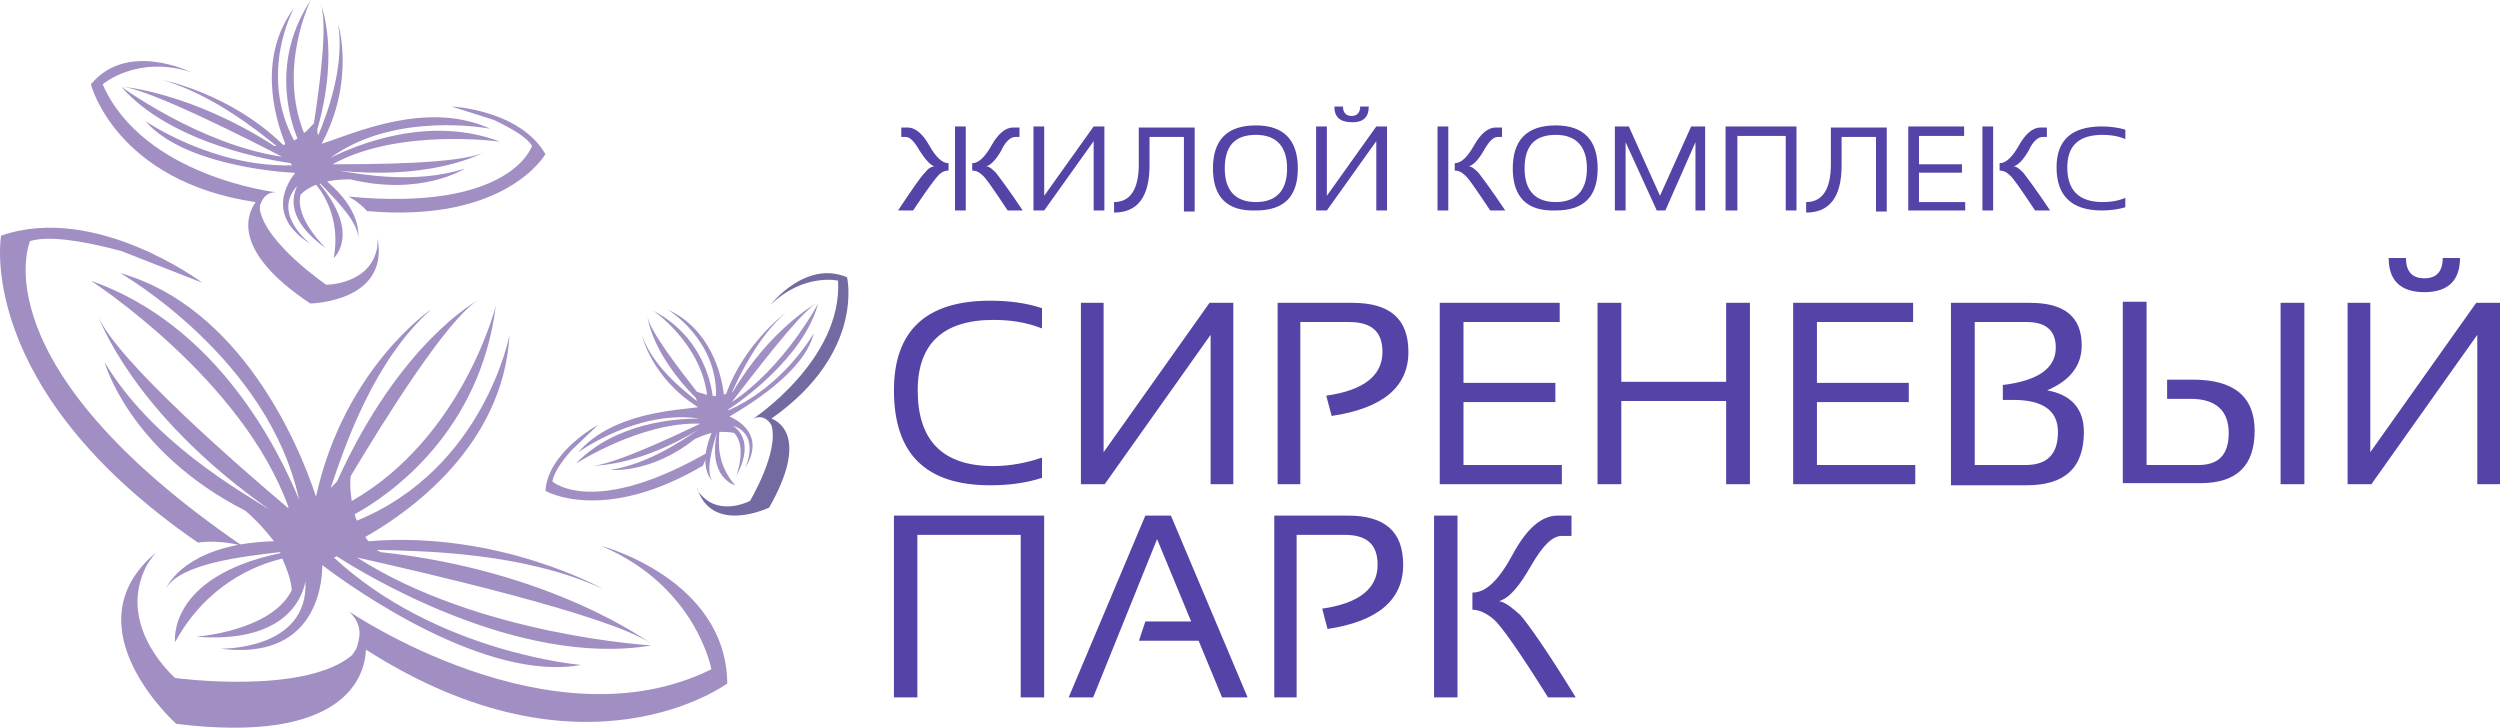 <svg width="206" height="60" viewBox="0 0 206 60" fill="none" xmlns="http://www.w3.org/2000/svg">
<path d="M49.538 44.981C57.396 48.31 58.618 55.148 58.618 55.148C45.347 61.716 28.758 50.38 28.758 50.38C29.98 51.549 29.631 52.629 29.369 53.439L29.02 53.978C25.091 57.307 14.439 55.868 14.439 55.868C14.439 55.868 9.724 51.819 11.907 46.961C12.081 46.511 12.605 45.791 12.867 45.521C5.533 51.639 14.526 59.647 14.526 59.647C28.496 61.356 30.067 55.688 30.155 53.529C48.141 65.045 59.928 56.318 59.928 56.318C59.84 47.681 49.538 44.981 49.538 44.981Z" fill="#A18EC3"/>
<path d="M19.976 44.982C-1.926 29.986 2.473 19.869 2.473 19.869C3.939 19.417 6.597 19.779 9.987 20.682L16.677 23.302C16.677 23.302 7.879 16.707 0.09 19.417C0.09 19.417 -2.201 31.974 16.31 44.711C18.235 44.44 19.976 44.982 19.976 44.982Z" fill="#A18EC3"/>
<path d="M9.917 22.509C9.917 22.509 22.137 29.484 24.651 41.199C23.004 37.175 17.977 26.801 7.49 23.135C7.49 23.135 19.97 31.183 23.784 41.825C23.784 41.825 23.784 41.825 23.697 41.825C19.884 38.605 9.657 29.752 8.097 26.086C8.704 27.606 11.91 34.76 22.224 42.004C19.797 40.483 12.517 36.37 8.617 29.842C8.617 29.842 10.61 37.175 20.23 42.093C20.664 42.451 21.617 43.345 22.57 44.597C16.244 44.776 14.164 47.459 13.644 48.532C14.857 46.385 20.144 45.849 23.09 45.491V45.581C13.73 47.548 14.424 52.913 14.424 52.913C17.024 48.174 21.01 46.564 23.264 46.028C23.61 46.833 23.957 47.637 24.044 48.621C22.397 52.019 16.157 52.466 16.157 52.466C23.09 53.003 24.824 49.694 25.171 47.906C25.43 53.629 18.15 53.45 18.15 53.45C25.777 54.434 26.557 48.532 26.557 46.564C29.244 48.621 40.077 56.222 47.877 54.791C47.877 54.791 36.004 53.808 27.511 45.938C27.597 45.938 27.684 45.849 27.77 45.849C29.677 47.101 42.591 55.06 53.684 53.182C53.684 53.182 39.471 52.377 29.417 45.938C34.617 47.101 50.218 50.678 53.597 53.003C53.597 53.003 45.537 47.011 31.324 45.491C31.237 45.402 31.151 45.402 31.064 45.312C34.791 45.402 43.111 45.491 49.697 48.532C49.697 48.532 41.117 43.703 30.37 44.597C30.284 44.507 30.197 44.418 30.11 44.239C33.751 42.182 41.464 36.727 41.984 27.606C41.984 27.606 39.904 38.605 29.417 42.898C29.331 42.719 29.244 42.54 29.244 42.361C32.191 40.752 39.557 35.565 40.857 25.192C40.857 25.192 38.171 36.012 28.984 41.288C28.897 40.662 28.811 39.947 28.897 39.231C31.671 34.581 36.871 26.265 39.384 24.744C39.384 24.744 32.971 28.143 27.77 39.678C27.597 39.857 27.424 40.036 27.25 40.215C28.464 36.549 30.89 29.573 35.571 25.46C35.571 25.46 28.377 30.289 26.037 40.93C24.564 36.37 19.71 25.281 9.917 22.509Z" fill="#A18EC3"/>
<path d="M15.776 5.951C11.28 4.5 8.46 6.95 8.46 6.95C11.809 14.571 22.739 15.841 22.739 15.841C21.858 15.841 21.593 16.477 21.417 16.93V17.293C21.946 20.106 26.882 23.463 26.882 23.463C26.882 23.463 30.32 23.463 31.025 20.65C31.113 20.378 31.113 19.924 31.113 19.652C32.083 24.915 25.56 25.006 25.56 25.006C19.037 20.65 20.359 17.656 21.065 16.658C9.518 14.934 7.49 6.95 7.49 6.95C10.487 3.32 15.688 5.951 15.776 5.951Z" fill="#A18EC3"/>
<path d="M28.715 16.198C42.141 17.478 43.84 12.018 43.84 12.018C43.416 11.335 42.311 10.653 40.696 9.885L37.212 8.776C37.212 8.776 42.821 9.032 44.945 12.7C44.945 12.7 41.716 18.416 30.244 17.392C29.565 16.625 28.715 16.198 28.715 16.198Z" fill="#A18EC3"/>
<path d="M40.384 10.604C40.384 10.604 32.581 9.094 27.227 13.002C29.405 11.936 35.303 9.449 41.2 11.669C41.2 11.669 32.853 10.515 27.409 13.534C30.222 13.534 37.934 13.534 39.839 12.557C39.023 13.002 35.031 14.778 27.953 14.067C29.587 14.334 34.214 15.222 38.297 13.89C38.297 13.89 34.758 16.198 28.861 14.778C28.588 14.778 27.772 14.778 26.955 14.955C29.677 17.264 29.587 19.218 29.496 19.84C29.768 18.507 27.59 16.376 26.411 15.133C26.411 15.133 26.411 15.133 26.32 15.133C29.768 19.307 27.5 21.26 27.5 21.26C28.044 18.33 26.865 16.198 26.048 15.222C25.594 15.399 25.141 15.666 24.778 16.021C24.233 17.975 26.865 20.461 26.865 20.461C23.598 18.152 24.052 16.198 24.506 15.31C22.328 17.619 25.594 20.106 25.594 20.106C21.874 17.797 23.689 15.044 24.324 14.245C22.419 14.156 14.979 13.446 11.984 9.982C11.984 9.982 17.519 13.801 24.052 13.623C24.052 13.534 23.961 13.534 23.961 13.446C22.691 13.268 14.162 11.936 9.988 7.14C9.988 7.14 16.521 11.936 23.235 12.913C20.513 11.492 12.438 7.407 10.079 7.14C10.079 7.14 15.704 7.585 22.6 12.025C22.6 12.025 22.691 12.025 22.782 12.025C21.148 10.693 17.428 7.762 13.436 6.608C13.436 6.608 18.971 7.673 23.326 11.936C23.417 11.936 23.508 11.936 23.508 11.847C22.6 9.627 21.239 4.654 24.233 0.658C24.233 0.658 21.239 5.986 24.233 11.581C24.324 11.492 24.415 11.492 24.506 11.403C23.78 9.627 22.419 4.832 25.594 0.036C25.594 0.036 22.872 5.542 25.05 10.959C25.322 10.781 25.594 10.426 25.866 10.16C26.32 7.229 27.046 1.901 26.411 0.303C26.411 0.303 28.044 4.032 26.139 10.693C26.139 10.87 26.139 10.959 26.23 11.137C27.046 9.183 28.407 5.364 27.863 1.99C27.863 1.99 29.314 6.608 26.502 11.847C29.042 11.048 35.121 8.206 40.384 10.604Z" fill="#A18EC3"/>
<path d="M63.475 25.14C66.172 22.482 69.055 23.123 69.055 23.123C69.427 29.631 62.08 34.489 62.08 34.489C62.731 34.214 63.103 34.489 63.382 34.764L63.568 35.039C64.219 37.239 61.801 41.272 61.801 41.272C61.801 41.272 59.383 42.556 57.802 40.814C57.616 40.631 57.43 40.356 57.43 40.172C58.639 44.114 63.382 41.822 63.382 41.822C66.451 36.414 64.498 34.856 63.568 34.489C71.287 29.081 69.799 22.848 69.799 22.848C66.358 21.382 63.475 25.14 63.475 25.14Z" fill="#746AA2"/>
<path d="M58.679 37.072C48.923 42.786 45.514 39.669 45.514 39.669C45.608 39.063 46.177 38.11 47.124 37.072L49.302 34.994C49.302 34.994 45.135 37.245 44.945 40.448C44.945 40.448 49.681 43.218 57.921 38.37C58.205 37.591 58.679 37.072 58.679 37.072Z" fill="#A18EC3"/>
<path d="M47.628 37.279C47.628 37.279 52.53 33.724 57.616 34.486C55.674 34.486 50.68 34.825 47.443 38.21C47.443 38.21 52.807 34.74 57.709 34.909C55.767 35.84 50.403 38.38 48.738 38.38C49.478 38.38 52.9 38.21 57.524 35.417C56.506 36.094 53.547 38.21 50.31 38.718C50.31 38.718 53.639 39.057 57.246 36.179C57.431 36.094 57.986 35.84 58.633 35.671C57.616 38.126 58.356 39.31 58.726 39.649C58.079 38.887 58.726 36.771 59.096 35.586C58.264 39.395 60.575 39.988 60.575 39.988C59.096 38.295 59.188 36.517 59.281 35.586C59.651 35.586 60.021 35.586 60.483 35.671C61.593 36.771 60.668 39.226 60.668 39.226C62.055 36.687 61.038 35.502 60.391 35.078C62.703 35.84 61.408 38.549 61.408 38.549C63.072 35.84 60.853 34.655 60.113 34.317C61.408 33.555 66.309 30.677 67.049 27.46C67.049 27.46 64.645 31.777 60.021 33.809V33.724C60.853 33.216 66.217 29.492 67.419 25.006C67.419 25.006 64.645 30.254 60.298 33.132C61.685 31.354 65.754 25.937 67.234 25.006C67.234 25.006 63.443 27.122 60.391 32.285C60.391 32.285 60.298 32.285 60.298 32.37C60.946 30.931 62.425 27.799 64.737 25.768C64.737 25.768 61.315 28.307 59.836 32.455C59.743 32.455 59.743 32.454 59.651 32.539C59.466 30.846 58.541 27.122 55.027 25.514C55.027 25.514 59.096 27.968 59.003 32.624C58.911 32.624 58.818 32.624 58.726 32.624C58.541 31.269 57.709 27.63 53.825 25.598C53.825 25.598 57.709 28.222 58.264 32.539C57.986 32.454 57.709 32.37 57.431 32.285C56.044 30.508 53.547 27.291 53.362 26.106C53.362 26.106 53.639 29.069 57.339 32.793C57.339 32.878 57.431 32.962 57.431 33.047C56.136 32.031 53.732 30.084 52.9 27.63C52.9 27.63 53.639 31.1 57.524 33.555C55.767 33.809 50.495 33.978 47.628 37.279Z" fill="#A18EC3"/>
<path d="M196.827 21.26H198.252C198.252 22.403 198.786 22.931 199.766 22.931C200.745 22.931 201.28 22.403 201.28 21.26H202.704C202.704 23.107 201.725 24.074 199.766 24.074C197.806 24.074 196.827 23.107 196.827 21.26ZM204.129 39.9V27.591L195.402 39.9H193.442V24.953H195.313V37.262L204.04 24.953H206V39.9H204.129ZM187.921 24.953H189.88V39.9H187.921V24.953ZM176.878 24.953V38.317H181.152C182.845 38.317 183.646 37.438 183.646 35.679C183.646 33.833 182.577 32.866 180.529 32.866H178.57V31.283H180.707C184.091 31.283 185.783 32.69 185.783 35.504C185.783 38.405 184.27 39.812 181.331 39.812H174.918V24.865H176.878V24.953ZM166.903 38.317C168.684 38.317 169.575 37.438 169.575 35.592C169.575 33.833 168.328 32.954 165.924 32.954H165.033V31.723C167.972 31.371 169.397 30.316 169.397 28.646C169.397 27.239 168.595 26.535 166.992 26.535H162.718V38.317H166.903ZM160.758 39.9V24.953H167.26C170.109 24.953 171.534 26.096 171.534 28.47C171.534 30.14 170.555 31.371 168.684 32.163C170.644 32.514 171.712 33.657 171.712 35.592C171.712 38.581 170.109 39.987 166.992 39.987H160.758V39.9ZM157.641 24.953V26.535H149.715V31.547H157.285V33.13H149.715V38.317H157.819V39.9H147.756V24.953H157.641ZM131.637 39.9V24.953H133.596V31.459H142.234V24.953H144.194V39.9H142.234V33.042H133.596V39.9H131.637ZM128.52 24.953V26.535H120.593V31.547H128.163V33.13H120.593V38.317H128.698V39.9H118.634V24.953H128.52ZM105.276 39.9V24.953H111.421C114.538 24.953 116.052 26.272 116.052 28.997C116.052 31.899 113.914 33.657 109.728 34.273L109.283 32.602C112.4 32.163 113.914 30.932 113.914 28.997C113.914 27.327 113.024 26.535 111.153 26.535H107.146V39.9H105.276ZM99.754 39.9V27.591L91.026 39.9H89.067V24.953H90.937V37.262L99.665 24.953H101.624V39.9H99.754ZM85.861 39.372C84.525 39.812 83.1 39.987 81.586 39.987C76.332 39.987 73.66 37.438 73.66 32.163C73.66 27.239 76.332 24.777 81.586 24.777C83.1 24.777 84.525 24.953 85.861 25.393V27.063C84.525 26.535 83.189 26.36 81.853 26.36C77.757 26.36 75.619 28.294 75.619 32.163C75.619 36.295 77.668 38.405 81.853 38.405C83.189 38.405 84.614 38.141 85.861 37.702V39.372Z" fill="#5543A8"/>
<path d="M120.098 57.467H118.167V42.485H120.098V57.467ZM127.56 57.467C125.189 53.677 123.697 51.562 123.083 51.033C122.468 50.505 121.854 50.24 121.327 50.24V48.83C122.468 48.83 123.521 47.773 124.663 45.657C125.804 43.542 127.033 42.485 128.35 42.485H129.491V44.159H128.701C127.911 44.159 127.121 44.953 126.155 46.627C125.189 48.301 124.399 49.271 123.522 49.535C124.048 49.623 124.575 50.064 125.277 50.681C125.892 51.386 127.472 53.589 129.842 57.467H127.56ZM104.999 57.467V42.485H111.056C114.129 42.485 115.621 43.807 115.621 46.539C115.621 49.447 113.514 51.21 109.388 51.827L108.949 50.152C112.022 49.711 113.514 48.478 113.514 46.539C113.514 44.864 112.636 44.071 110.793 44.071H106.843V57.467H104.999ZM90.076 57.467H88.057L94.377 42.485H96.484L102.804 57.467H100.698L98.766 52.796H93.85L94.377 51.21H98.152L95.343 44.424L90.076 57.467ZM73.66 57.467V42.485H86.038V57.467H84.106V44.071H75.591V57.467H73.66Z" fill="#5543A8"/>
<path d="M175.127 17.083C174.507 17.256 173.888 17.342 173.179 17.342C170.7 17.342 169.46 16.131 169.46 13.794C169.46 11.545 170.7 10.42 173.179 10.42C173.888 10.42 174.507 10.507 175.127 10.68V11.458C174.507 11.199 173.888 11.112 173.268 11.112C171.319 11.112 170.345 11.977 170.345 13.794C170.345 15.698 171.319 16.65 173.268 16.65C173.888 16.65 174.507 16.564 175.127 16.304V17.083ZM164.235 17.342H163.35V10.42H164.235V17.342ZM167.689 17.342C166.538 15.612 165.829 14.573 165.564 14.4C165.298 14.141 165.032 14.054 164.767 14.054V13.448C165.298 13.448 165.829 12.929 166.361 11.977C166.892 11.026 167.512 10.507 168.132 10.507H168.663V11.285H168.309C167.955 11.285 167.512 11.631 167.158 12.41C166.715 13.189 166.272 13.621 165.918 13.708C166.183 13.708 166.449 13.968 166.715 14.227C166.98 14.573 167.777 15.612 168.929 17.342H167.689ZM161.844 10.507V11.199H158.125V13.535H161.667V14.227H158.125V16.65H161.933V17.342H157.24V10.42H161.844V10.507ZM148.827 16.65C150.155 16.65 150.864 15.612 150.864 13.535V10.507H155.469V17.429H154.583V11.285H151.749V13.621C151.749 16.217 150.775 17.515 148.827 17.515V16.65ZM142.186 17.342V10.42H148.03V17.342H147.145V11.199H143.16V17.342H142.186ZM133.065 17.342V10.42H134.216L136.784 16.131L139.352 10.42H140.503V17.342H139.706V11.718L137.227 17.342H136.518L133.95 11.718V17.342H133.065ZM124.652 13.881C124.652 11.545 125.803 10.333 128.194 10.333C130.497 10.333 131.648 11.545 131.648 13.881C131.648 16.217 130.497 17.342 128.194 17.342C125.803 17.429 124.652 16.217 124.652 13.881ZM125.626 13.881C125.626 15.698 126.512 16.65 128.194 16.65C129.877 16.65 130.762 15.698 130.762 13.881C130.762 12.064 129.877 11.112 128.194 11.112C126.423 11.112 125.626 12.064 125.626 13.881ZM119.339 17.342H118.453V10.42H119.339V17.342ZM122.793 17.342C121.641 15.612 120.933 14.573 120.667 14.4C120.402 14.141 120.136 14.054 119.87 14.054V13.448C120.402 13.448 120.933 12.929 121.464 11.977C121.996 11.026 122.615 10.507 123.235 10.507H123.767V11.285H123.412C123.058 11.285 122.704 11.631 122.261 12.41C121.819 13.189 121.376 13.621 121.022 13.708C121.287 13.708 121.553 13.968 121.819 14.227C122.084 14.573 122.881 15.612 124.032 17.342H122.793ZM109.952 8.776H110.661C110.661 9.295 110.926 9.555 111.369 9.555C111.812 9.555 112.078 9.295 112.078 8.776H112.786C112.786 9.641 112.343 10.074 111.458 10.074C110.395 10.074 109.952 9.641 109.952 8.776ZM113.406 17.342V11.631L109.333 17.342H108.447V10.42H109.333V16.131L113.406 10.42H114.292V17.342H113.406ZM99.946 13.881C99.946 11.545 101.097 10.333 103.488 10.333C105.79 10.333 106.942 11.545 106.942 13.881C106.942 16.217 105.79 17.342 103.488 17.342C101.097 17.429 99.946 16.217 99.946 13.881ZM100.92 13.881C100.92 15.698 101.806 16.65 103.488 16.65C105.171 16.65 106.056 15.698 106.056 13.881C106.056 12.064 105.171 11.112 103.488 11.112C101.717 11.112 100.92 12.064 100.92 13.881ZM91.799 16.65C93.127 16.65 93.836 15.612 93.836 13.535V10.507H98.441V17.429H97.555V11.285H94.721V13.621C94.721 16.217 93.747 17.515 91.799 17.515V16.65ZM90.117 17.342V11.631L86.043 17.342H85.158V10.42H86.043V16.131L90.117 10.42H91.002V17.342H90.117ZM74 17.342C75.151 15.612 75.86 14.573 76.214 14.227C76.48 13.881 76.745 13.708 77.011 13.708C76.657 13.621 76.214 13.102 75.771 12.41C75.328 11.631 74.974 11.285 74.62 11.285H74.266V10.507H74.797C75.417 10.507 76.037 11.026 76.568 11.977C77.099 12.929 77.631 13.448 78.162 13.448V14.054C77.896 14.054 77.631 14.141 77.365 14.4C77.099 14.66 76.391 15.612 75.24 17.342H74ZM79.579 17.342H78.693V10.42H79.579V17.342ZM83.032 17.342C81.881 15.612 81.173 14.573 80.907 14.4C80.641 14.141 80.376 14.054 80.11 14.054V13.448C80.641 13.448 81.173 12.929 81.704 11.977C82.235 11.026 82.855 10.507 83.475 10.507H84.007V11.285H83.652C83.298 11.285 82.855 11.631 82.501 12.41C82.058 13.189 81.615 13.621 81.261 13.708C81.527 13.708 81.793 13.968 82.058 14.227C82.324 14.573 83.121 15.612 84.272 17.342H83.032Z" fill="#5543A8"/>
</svg>
